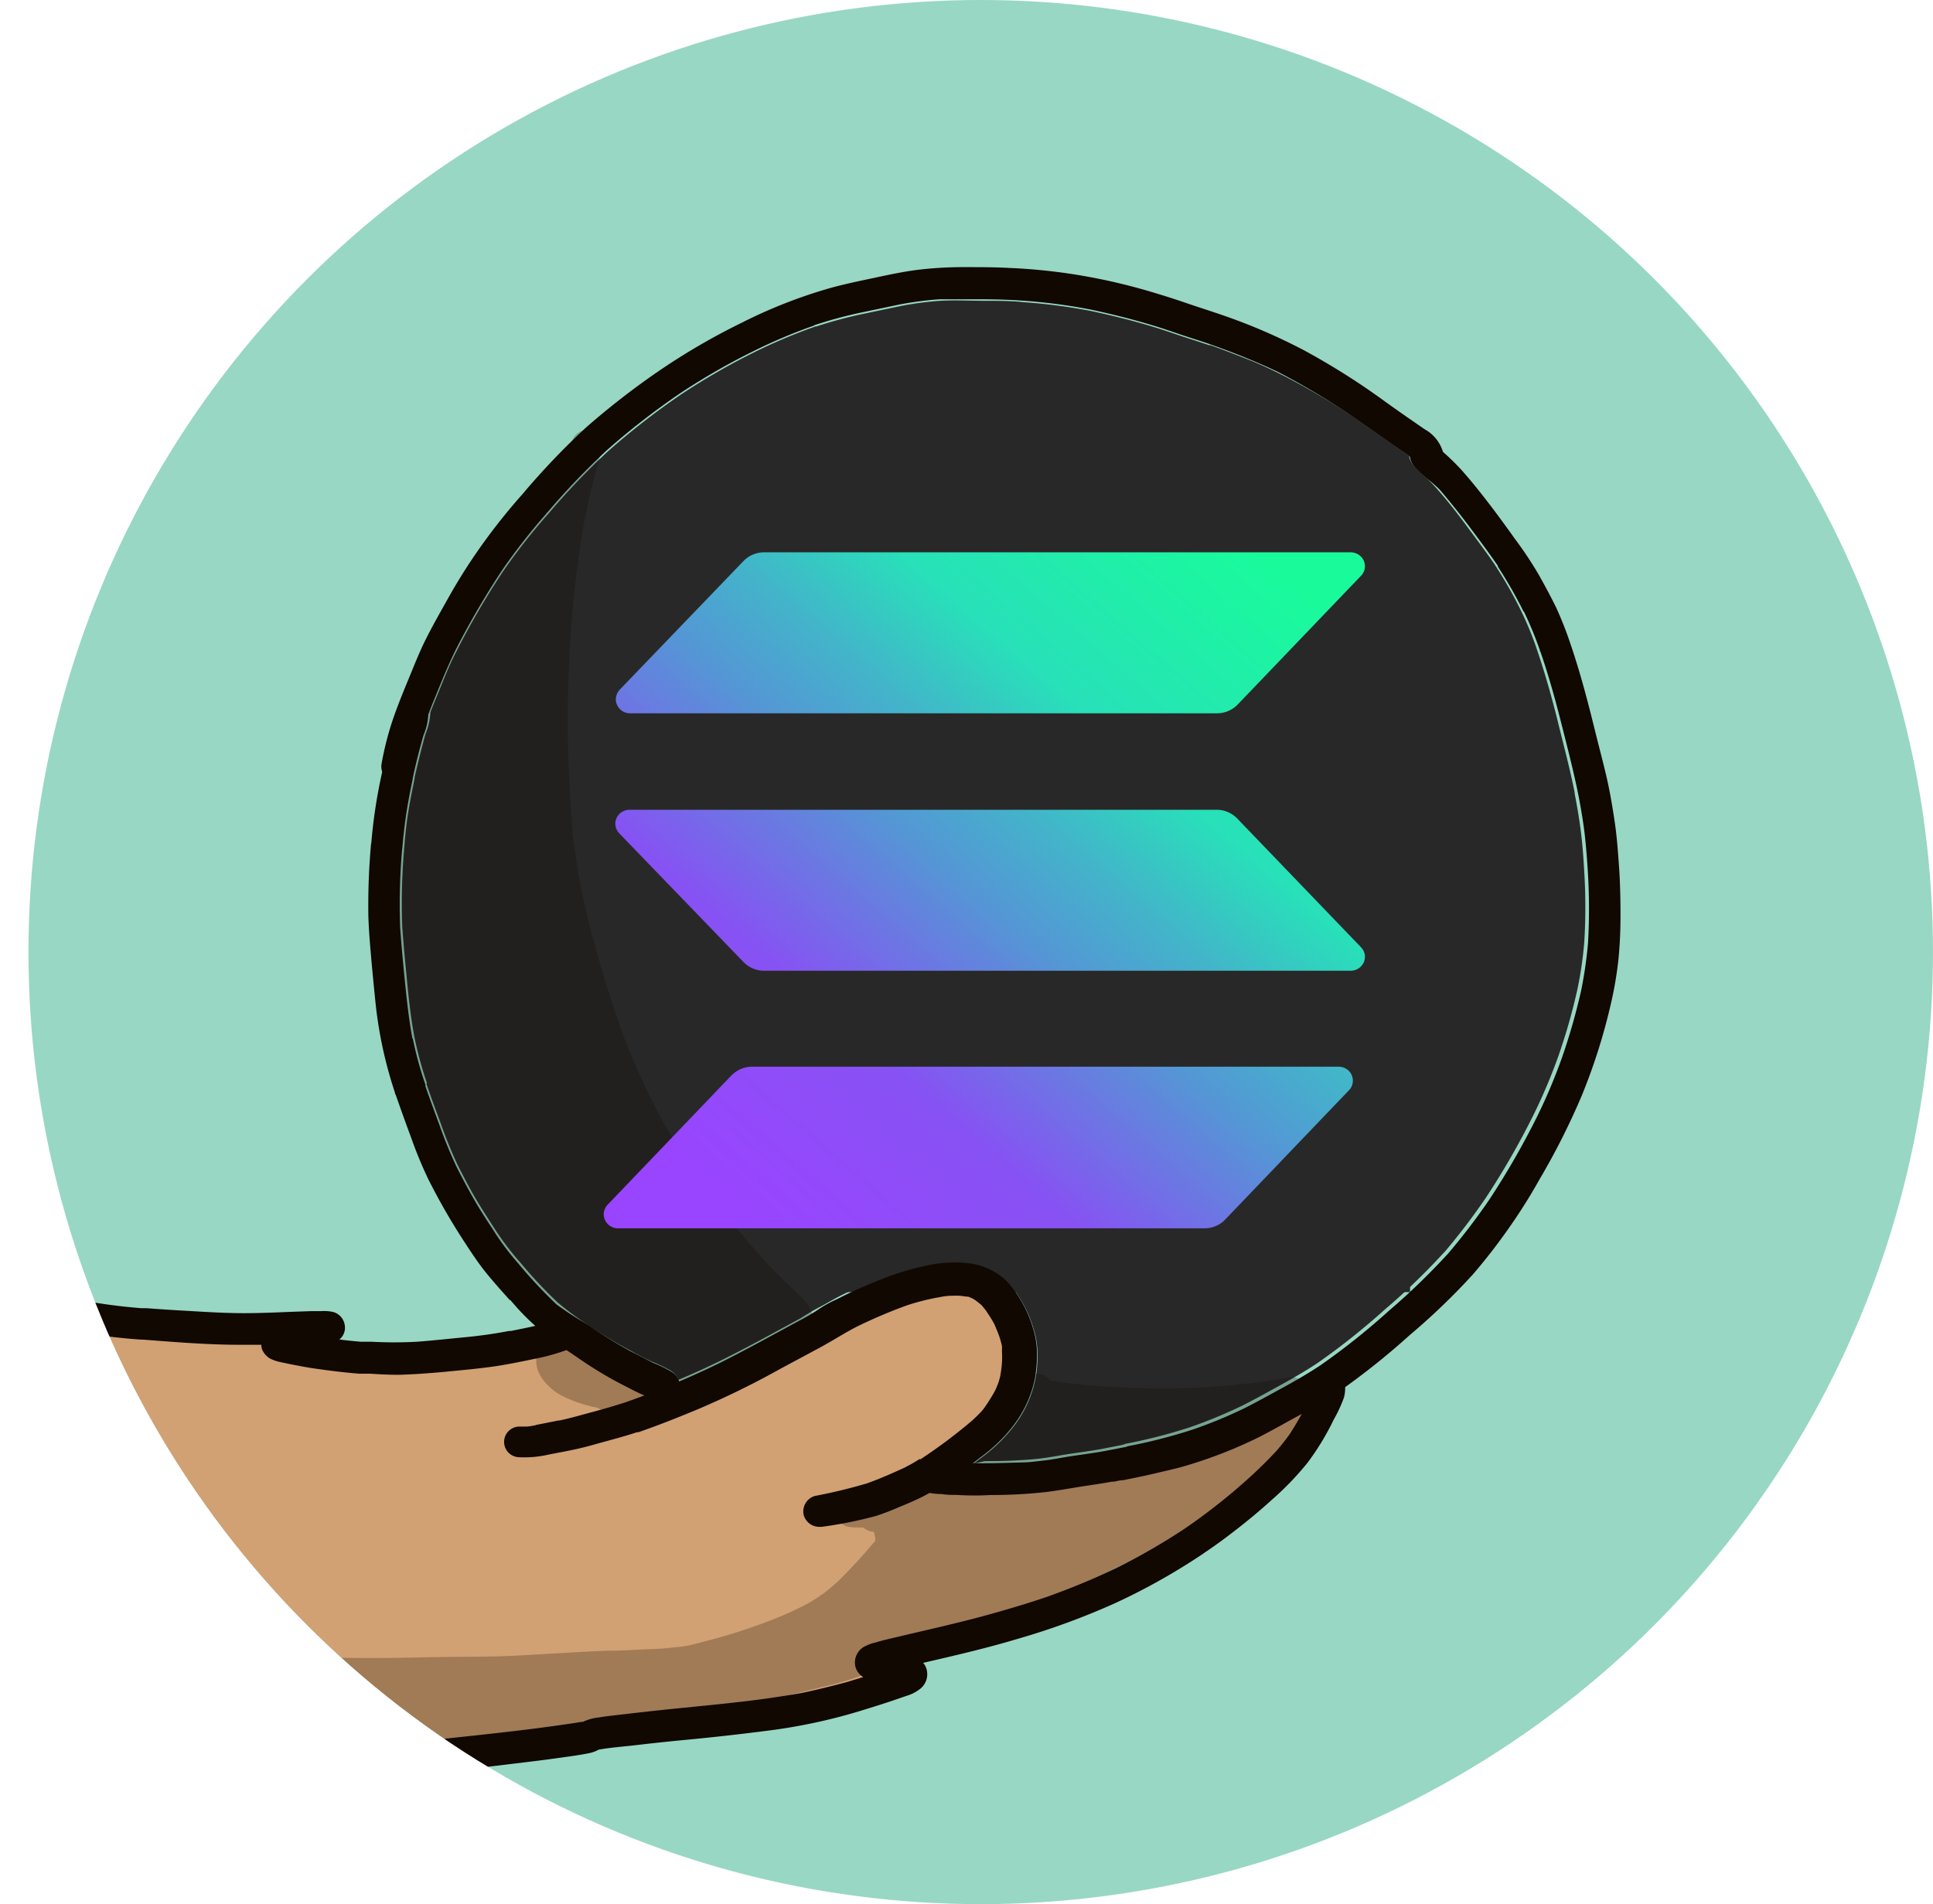 <svg xmlns="http://www.w3.org/2000/svg" xmlns:xlink="http://www.w3.org/1999/xlink" width="177.9" height="175.28"
    viewBox="0 0 177.9 175.28">
    <defs>
        <clipPath id="clip-path" transform="translate(2.62)">
            <circle cx="87.64" cy="87.64" r="87.64" fill="none" />
        </clipPath>
        <linearGradient id="linear-gradient" x1="59.41" y1="1531.22" x2="115.81" y2="1596.48"
            gradientTransform="matrix(1, 0, 0, -1, 0, 1646.2)" gradientUnits="userSpaceOnUse">
            <stop offset="0.08" stop-color="#9945ff" />
            <stop offset="0.3" stop-color="#8752f3" />
            <stop offset="0.5" stop-color="#5497d5" />
            <stop offset="0.6" stop-color="#43b4ca" />
            <stop offset="0.72" stop-color="#28e0b9" />
            <stop offset="0.97" stop-color="#19fb9b" />
        </linearGradient>
    </defs>
    <g id="Layer_2" data-name="Layer 2">
        <g id="Vector_layer" data-name="Vector layer">
            <g>
                <circle cx="90.26" cy="87.64" r="87.64" fill="#98d7c3" />
                <g clip-path="url(#clip-path)">
                    <g>
                        <rect x="53.93" y="47.23" width="75.84" height="71.71" fill="#282828" />
                        <path
                            d="M118.42,130.7a2.94,2.94,0,0,1-.44,2.19,7.05,7.05,0,0,1-1.71,1.78c-1,.84-2.21,1.54-3.3,2.31s-2.2,1.42-3.31,2.12c-1.31.82-2.63,1.61-4,2.38l-1.05.59-.08,0-.12.07-.18.1q-2,1.08-4,2c-1.35.66-2.67,1.39-4,2.06-2.62,1.32-5.36,2.36-8.07,3.45-1.49.6-3,1.24-4.45,1.87s-3,1.18-4.5,1.75c-.32.13-.64.27-.95.42v.07a1.87,1.87,0,0,1-.35,1.21,2.63,2.63,0,0,1-1.43.91,39.61,39.61,0,0,1-3.87.93c-1.22.27-2.45.49-3.69.68-1.41.21-2.81.35-4.21.6-3.06.54-6.1,1.18-9.17,1.69-1.56.26-3.12.51-4.68.8s-3.07.54-4.61.77c-3.08.46-6.17.86-9.28,1.12-1.55.14-3.12.21-4.68.29-1.26.06-2.52.11-3.77.11h-1a48.81,48.81,0,0,1-5-.34c-1.66-.19-3.3-.46-4.95-.74l-.12,0-.2,0a23.26,23.26,0,0,1-2.35-.47,16.31,16.31,0,0,1-2.15-.8,18,18,0,0,1-4-2.33,16,16,0,0,1-3.3-3.37,28.92,28.92,0,0,1-2.32-4,46.78,46.78,0,0,1-1.94-4.41c-.52-1.41-.92-2.86-1.34-4.31S-1,139-1.33,137.42A40.94,40.94,0,0,1-2,132.48c-.05-.54-.1-1.09-.16-1.64l-.09-.85v0c0-.34-.07-.67-.1-1l0,.2c-.16-1.53-.31-3.06-.32-4.6,0-.83,0-1.66.11-2.49,0-.62.21-1.25.22-1.88v.17s0-.08,0-.12a1.43,1.43,0,0,1,1-1.28,1.45,1.45,0,0,1,1.72.75,1.37,1.37,0,0,1,.13.51,16.89,16.89,0,0,1,1.89.29c1,.21,1.92.56,2.91.74,1.49.23,3,.3,4.5.41.81.06,1.62.12,2.44.21s1.41.15,2.12.18c1.17,0,2.34,0,3.5-.11l1.61-.09,1-.05a4,4,0,0,1,1.29.06,1.66,1.66,0,0,1,1,.69,1.53,1.53,0,0,1,.25.92l.3.1c.72.2,1.45.35,2.19.48h0a34.37,34.37,0,0,0,3.8.33q1.92,0,3.84,0l2.07,0,.83,0a4.29,4.29,0,0,1,1.24,0,1.57,1.57,0,0,1,1.11,1l2-.33c1.28-.21,2.57-.35,3.83-.65h.11c1-.26,2-.58,3-.9a4.13,4.13,0,0,1,2.14-.24,7.1,7.1,0,0,1,1,.32A13.14,13.14,0,0,1,53,124.81a31.84,31.84,0,0,1,2.56,2.08c.41.32.82.64,1.26.92.12.07.24.14.37.2l.23.09.15,0,.25,0h.28l.35-.07c1.13-.29,2.22-.73,3.33-1.11,1.36-.46,2.73-.88,4.07-1.39q4-1.58,7.85-3.42c1.33-.63,2.65-1.31,4-1.86a15.28,15.28,0,0,1,4.62-1.23,7.59,7.59,0,0,1,2.23.23A5,5,0,0,1,87,120.5,7.73,7.73,0,0,1,89,125a6.67,6.67,0,0,1-.11,2.09,9.28,9.28,0,0,1-.6,1.7,26.26,26.26,0,0,1-1.6,3,10.17,10.17,0,0,1-2.29,2.56,13.72,13.72,0,0,1-2,1.29l.4.08a67,67,0,0,0,7.88.7h0a21.57,21.57,0,0,0,2.41-.09c1.34-.14,2.68-.32,4-.57s2.68-.54,4-.85l.08,0h0a78.58,78.58,0,0,0,9.14-2.84c.92-.37,1.83-.77,2.72-1.18s1.66-.81,2.51-1.19a2.23,2.23,0,0,1,1.75-.18A1.78,1.78,0,0,1,118.42,130.7Z"
                            transform="translate(2.62)" fill="#d1a173" />
                        <path
                            d="M82.9,131.93a1.51,1.51,0,0,1,.18-2.1,20.28,20.28,0,0,0,2-1.63c.25-.26.5-.52.73-.8s.37-.51.54-.77.24-.43.35-.66l0-.3a4.61,4.61,0,0,0,0-.53c0-.23-.07-.44-.11-.66s-.11-.35-.17-.52-.2-.49-.31-.73-.32-.5-.49-.74c-.07-.08-.13-.17-.21-.25s-.24-.24-.37-.35a2.2,2.2,0,0,0-.25-.17l-.12-.07a3.66,3.66,0,0,1-.43-.15,1.75,1.75,0,0,1-.35-.2l-.31,0a17.82,17.82,0,0,0-2.05.32l-.36.11-.11.11a1.43,1.43,0,0,1-1.74.07,1.5,1.5,0,0,1-.51-1.72,2.58,2.58,0,0,1,1.9-1.33,14.92,14.92,0,0,1,3-.47,5.81,5.81,0,0,1,1.38.06,5.09,5.09,0,0,1,2,.87,5.9,5.9,0,0,1,.7.38,4.86,4.86,0,0,1,1.73,1.84,5.86,5.86,0,0,1,.65,2.75,7.44,7.44,0,0,1-.73,4.48,12.46,12.46,0,0,1-1.2,1.85,9.15,9.15,0,0,1-.77.88,3,3,0,0,1-1.11.79,1.49,1.49,0,0,1-1.3-.19l-.16.1a1.46,1.46,0,0,1-.8.23A1.51,1.51,0,0,1,82.9,131.93Z"
                            transform="translate(2.62)" fill="#d1a173" />
                        <path
                            d="M71.36,139.51a1.48,1.48,0,0,1,1-1.8,49.32,49.32,0,0,0,4.8-1.16c1.19-.42,2.35-.94,3.49-1.46l.16-.09a12.47,12.47,0,0,0,1.18-.68l0,0,.07,0h0a.1.1,0,0,0,.05,0h0a48.75,48.75,0,0,0,4.7-3.52c.3-.27.59-.55.86-.84s.35-.45.52-.68c.27-.41.53-.83.77-1.27.1-.21.19-.43.27-.64s.14-.44.2-.67c.07-.4.13-.81.16-1.22a8.68,8.68,0,0,0,0-1.14,3.44,3.44,0,0,0,0-.45c-.08-.35-.18-.7-.29-1s-.24-.61-.37-.91-.42-.75-.65-1.1-.29-.4-.44-.59-.17-.18-.26-.26l-.44-.35-.25-.15-.4-.17-.13,0-.61-.08a8.26,8.26,0,0,0-.86,0c-.45,0-.89.1-1.33.18h0a21.14,21.14,0,0,0-2.71.7,45.92,45.92,0,0,0-4.69,2c-1.15.6-2.23,1.3-3.36,1.91l-3.58,1.92a78,78,0,0,1-7.63,3.74c-1.8.75-3.61,1.47-5.46,2.11h0l0,0-.13,0,0,0c-1.35.45-2.73.79-4.1,1.18s-2.65.61-4,.87h0a9.87,9.87,0,0,1-2.76.25,1.41,1.41,0,0,1,.09-2.82h.51c.34,0,.67-.08,1-.14l-.08,0,2.11-.42h0l.09,0h0c1-.21,2-.5,3-.77s2.06-.57,3.07-.9a80.63,80.63,0,0,0,8.7-3.63c2.47-1.24,4.89-2.58,7.33-3.9.57-.3,1.14-.62,1.7-1s1.19-.73,1.82-1c1.28-.66,2.6-1.24,3.94-1.77a25.44,25.44,0,0,1,4.09-1.26,11.91,11.91,0,0,1,3.76-.27A6.12,6.12,0,0,1,90.11,118a11.29,11.29,0,0,1,2.31,4.16,8.16,8.16,0,0,1,.4,2.45,12.69,12.69,0,0,1-.2,2.3,10.53,10.53,0,0,1-1.93,4.25,14.51,14.51,0,0,1-3.09,3c-1.12.89-2.28,1.71-3.46,2.5a15.46,15.46,0,0,1-1.79,1.08c-.74.37-1.49.7-2.25,1a22.39,22.39,0,0,1-2.11.81,38.81,38.81,0,0,1-5,1h-.2A1.49,1.49,0,0,1,71.36,139.51Z"
                            transform="translate(2.62)" fill="#110802" />
                        <path d="M82.06,134.3h0l0,0Z" transform="translate(2.62)" fill="#110802" />
                        <path d="M48.86,130.62h0Z" transform="translate(2.62)" fill="#110802" />
                        <path d="M57.32,64.67h0Z" transform="translate(2.62)" fill="#110802" />
                        <path d="M57.31,64.67h0Z" transform="translate(2.62)" fill="#110802" />
                        <path d="M57.69,72.78h0Z" transform="translate(2.62)" fill="#110802" />
                        <path d="M62.19,78.7h0Z" transform="translate(2.62)" fill="#110802" />
                        <path d="M62.2,78.7Z" transform="translate(2.62)" fill="#110802" />
                        <path d="M59.2,74.86h0Z" transform="translate(2.62)" fill="#110802" />
                        <path d="M62.19,78.7h0Z" transform="translate(2.62)" fill="#110802" />
                        <path d="M62.19,78.69h0Z" transform="translate(2.62)" fill="#110802" />
                        <path d="M56.91,76.59h0Z" transform="translate(2.62)" fill="#110802" />
                        <path d="M56.91,76.59h0Z" transform="translate(2.62)" fill="#110802" />
                        <path d="M56,75h0Z" transform="translate(2.62)" fill="#110802" />
                        <path d="M56,75h0Z" transform="translate(2.62)" fill="#110802" />
                        <path d="M59.25,74.93h0Z" transform="translate(2.62)" fill="#110802" />
                        <path d="M59.21,74.88Z" transform="translate(2.62)" fill="#110802" />
                        <path d="M59.21,74.87h0Z" transform="translate(2.62)" fill="#110802" />
                        <path d="M62.19,78.7Z" transform="translate(2.62)" fill="#110802" />
                        <path d="M56,75h0Z" transform="translate(2.62)" fill="#110802" />
                        <path d="M56,75h0Z" transform="translate(2.62)" fill="#110802" />
                        <path d="M59.24,74.92h0Z" transform="translate(2.62)" fill="#110802" />
                        <path d="M59.24,74.92Z" transform="translate(2.62)" fill="#110802" />
                        <path d="M59.24,74.92Z" transform="translate(2.62)" fill="#110802" />
                        <path d="M59.24,74.91h0Z" transform="translate(2.62)" fill="#110802" />
                        <path d="M59.22,74.89v0Z" transform="translate(2.62)" fill="#110802" />
                        <path
                            d="M85.39,137.61c-.44,0-.88,0-1.32-.08a6.33,6.33,0,0,1-1.23-.12,1.46,1.46,0,0,1,.21-2.85,8.71,8.71,0,0,1,1.25,0c.67.05,1.34.09,2,.11,1.71.06,3.42,0,5.12-.05.71,0,1.42-.11,2.13-.19s1.45-.23,2.18-.35c1.16-.18,2.33-.32,3.48-.54h0l1.44-.28h0l.54-.1-.2,0a48.8,48.8,0,0,0,6.11-1.55,41.89,41.89,0,0,0,4.85-2c1.17-.59,2.31-1.23,3.45-1.85s2.35-1.32,3.47-2.06a64,64,0,0,0,6.21-4.93l.18-.16-.14.12a61.6,61.6,0,0,0,5.46-5.26l-.12.14.22-.25,0,0a58,58,0,0,0,3.77-4.94,72.58,72.58,0,0,0,4.45-7.75,50.52,50.52,0,0,0,2.24-5.33,56.88,56.88,0,0,0,1.75-6.12,38.72,38.72,0,0,0,.64-4.41,55.35,55.35,0,0,0,0-6.31c-.07-1.19-.16-2.39-.29-3.57s-.36-2.52-.6-3.76c-.44-2.19-1-4.35-1.55-6.52s-1.21-4.59-2-6.83c0,.06,0,.11.06.18a33.94,33.94,0,0,0-1.54-3.75l0,.07a41.9,41.9,0,0,0-2.38-4.17s0,0,0,0v0h0v0l0-.07,0,0c-.81-1.18-1.67-2.33-2.53-3.48s-1.8-2.33-2.75-3.45l0,0-.09-.1h0A14,14,0,0,0,128.64,44l-.15-.13h0l-.08-.06,0,0c-.18-.16-.37-.33-.54-.51a2.59,2.59,0,0,1-.62-.84,1.41,1.41,0,0,1,2.51-1.27l.5.48.07.06h0a21.13,21.13,0,0,1,1.58,1.56c.89,1,1.74,2.07,2.56,3.14s1.55,2.08,2.3,3.13A35.9,35.9,0,0,1,139,52.91c.56,1,1.1,2,1.59,3a32.69,32.69,0,0,1,1.31,3.32h0c.92,2.68,1.63,5.42,2.31,8.18.33,1.34.69,2.68,1,4s.56,2.79.77,4.2.3,2.73.4,4.1.14,3,.14,4.5-.06,2.8-.2,4.2a34.46,34.46,0,0,1-.73,4.18,54.22,54.22,0,0,1-2.63,8.25,65.26,65.26,0,0,1-3.88,7.7,50.88,50.88,0,0,1-3,4.74,53.32,53.32,0,0,1-3.29,4.2,1.49,1.49,0,0,1,.12-.14A61.85,61.85,0,0,1,127,123l.14-.12a67.66,67.66,0,0,1-6.57,5.24c-1.16.78-2.37,1.49-3.61,2.16s-2.44,1.36-3.69,2a42.11,42.11,0,0,1-6.41,2.54c-1,.32-2.09.55-3.14.8s-2,.44-3,.64h0l-.18,0h0l-.65.13h0l-.18,0,0,0c-1,.19-2,.32-3,.48s-2.25.39-3.39.51a46.11,46.11,0,0,1-4.86.24C87.48,137.69,86.43,137.67,85.39,137.61Z"
                            transform="translate(2.62)" fill="#110802" />
                        <path d="M100.65,133.3h0Z" transform="translate(2.62)" fill="#110802" />
                        <path
                            d="M33.72,72a1.45,1.45,0,0,1-1.23-1.65,27.87,27.87,0,0,1,1.15-4.42c.4-1.13.85-2.24,1.31-3.35s1-2.5,1.61-3.72,1.32-2.47,2-3.68a52.68,52.68,0,0,1,3.16-5,56.18,56.18,0,0,1,3.93-4.9.86.86,0,0,0-.13.14,68.78,68.78,0,0,1,5.84-6.11,72.49,72.49,0,0,1,6.42-5,61.37,61.37,0,0,1,7.92-4.63h0a45.8,45.8,0,0,1,8.14-3.18c1.3-.36,2.63-.63,3.94-.91s2.74-.59,4.13-.76a35.13,35.13,0,0,1,4.35-.24c1.3,0,2.6,0,3.9.07a52.54,52.54,0,0,1,7.39.82,54.75,54.75,0,0,1,6.19,1.51c.94.28,1.87.58,2.8.9s2,.66,3,1h0a53.67,53.67,0,0,1,7.88,3.37,66.47,66.47,0,0,1,7,4.39c1.37,1,2.72,1.93,4.1,2.88a3.53,3.53,0,0,1,1.64,2,1.28,1.28,0,0,1,0,.39,1.41,1.41,0,0,1-2.57.56.64.64,0,0,1-.1-.13c-.06,0-.11-.11-.17-.17s-.37-.28-.57-.42l0,0c-1.74-1.17-3.42-2.4-5.15-3.58,0,0,0,0,0,0l0,0h0l-.15-.11a64.39,64.39,0,0,0-6.45-3.83h0c-1-.48-2-.91-3-1.32s-2.16-.84-3.25-1.23l0,0-.17-.06,0,0c-.91-.31-1.84-.59-2.74-.9s-1.67-.57-2.51-.82c-1.82-.55-3.65-1-5.5-1.4a51.16,51.16,0,0,0-6.28-.83h0c-1.19-.09-2.36-.12-3.55-.13-1.39,0-2.78,0-4.17,0h0a31.44,31.44,0,0,0-3.62.47l-3.81.8a40.6,40.6,0,0,0-4,1.09h0l-.14.05.07,0a48.08,48.08,0,0,0-5.68,2.4,61.42,61.42,0,0,0-6.64,3.82,68,68,0,0,0-6.73,5.22,67.55,67.55,0,0,0-5.55,5.8h0a.12.12,0,0,0-.05,0h0l0,.06a56.8,56.8,0,0,0-4.07,5.2,75,75,0,0,0-4.45,7.67c0-.06.06-.12.09-.17-.6,1.23-1.12,2.5-1.64,3.77-.45,1.1-.89,2.19-1.29,3.31l0,.1,0,.08,0,0a33.53,33.53,0,0,0-1,3.7A1.44,1.44,0,0,1,33.9,72Z"
                            transform="translate(2.62)" fill="#110802" />
                        <path d="M114.9,34.16h0Z" transform="translate(2.62)" fill="#110802" />
                        <path d="M47.76,47.23l0,0s0,0,0,0Z" transform="translate(2.62)" fill="#110802" />
                        <path d="M114.91,34.17Z" transform="translate(2.62)" fill="#110802" />
                        <path d="M65.73,29.56l0,0Z" transform="translate(2.62)" fill="#110802" />
                        <path
                            d="M58,129c-.53-.19-1-.44-1.57-.67s-1.23-.6-1.84-.9a37.61,37.61,0,0,1-4.34-2.66l.16.11c-1-.67-2-1.34-2.93-2.11A23.63,23.63,0,0,1,45,120.42l0,0-.69-.79s0,0,0,.06l-1.18-1.32.13.14c-.63-.72-1.25-1.44-1.81-2.22s-1.12-1.64-1.66-2.48a58.07,58.07,0,0,1-3-5.28.89.89,0,0,1,.08.17,38.65,38.65,0,0,1-1.66-4c-.51-1.37-1-2.74-1.48-4.12,0,.06,0,.13.06.18a38.9,38.9,0,0,1-1.79-7.91c-.15-1.34-.27-2.69-.4-4-.13-1.51-.27-3-.32-4.53a63.74,63.74,0,0,1,.26-6.77v.19a47.71,47.71,0,0,1,1-6.61h0c.25-1.18.55-2.35.87-3.51.2-.69.45-1.36.61-2.06a.43.43,0,0,1,0,0v0a.76.76,0,0,1,0-.21.92.92,0,0,1,.08-.27,1.46,1.46,0,0,1,1.32-.86,1.42,1.42,0,0,1,1.29.89v0s0,0,0,.06a1.47,1.47,0,0,1,.08.3.29.29,0,0,1,0-.09,5.17,5.17,0,0,1-.43,2.28c-.38,1.33-.72,2.67-1,4,0,0,0,0,0,.07h0a0,0,0,0,1,0,0h0c-.21,1-.42,2.07-.58,3.12s-.29,2.19-.38,3.3a.28.28,0,0,1,0-.09,58.1,58.1,0,0,0-.19,7.34c.12,1.7.28,3.4.45,5.09s.37,3.48.69,5.2l0-.19a32.75,32.75,0,0,0,1.18,4.34s0-.06,0-.09a.69.69,0,0,1,0,.1v0l0,.14,0,0h0c.41,1.17.84,2.35,1.28,3.53a41,41,0,0,0,1.56,3.83c.55,1.09,1.12,2.17,1.73,3.22s1.25,2,1.9,3l-.11-.15.21.31v0a23.74,23.74,0,0,0,1.83,2.4l-.13-.14.42.47-.13-.14a44.61,44.61,0,0,0,3.51,3.76A29.69,29.69,0,0,0,51.59,122l0,0a36.08,36.08,0,0,0,3.92,2.44c.65.32,1.29.65,1.94,1a11.79,11.79,0,0,1,1.75.85,1.53,1.53,0,0,1,.63,1.9,1.58,1.58,0,0,1-1.4.94A1.18,1.18,0,0,1,58,129Z"
                            transform="translate(2.62)" fill="#110802" />
                        <path d="M36.66,99.86Z" transform="translate(2.62)" fill="#110802" />
                        <path d="M32.65,71.06h0Z" transform="translate(2.62)" fill="#110802" />
                        <path
                            d="M31.44,126.45H31.3l-.5,0h-.39c-1.37-.11-2.73-.28-4.1-.48-.71-.1-1.42-.24-2.14-.38l-1.05-.22a4.2,4.2,0,0,1-.78-.26,1.7,1.7,0,0,1-.72-.66,1.21,1.21,0,0,1-.19-.66c-.65,0-1.3,0-1.95,0-3,0-6-.25-9-.48l.19,0-.22,0H10.3a49.37,49.37,0,0,1-5.14-.62,42.84,42.84,0,0,1-4.74-1.1,1.41,1.41,0,0,1,.77-2.72c.85.25,1.71.44,2.58.63l.54.12h0l.08,0,.09,0h0a53.08,53.08,0,0,0,5.89.8h.36l.3,0-.19,0,.81.06h0c1.35.1,2.69.17,4.05.25s2.76.15,4.14.15,2.83-.06,4.25-.12l2-.07.88,0a3.65,3.65,0,0,1,1.14.1,1.48,1.48,0,0,1,1,1.2,1.4,1.4,0,0,1-.4,1.23l-.11.08c.69.09,1.37.16,2,.21h0l.66,0h.31a38.86,38.86,0,0,0,4.18,0c1.46-.11,2.91-.27,4.37-.41s2.74-.32,4.1-.58h0l.17,0h0c.81-.16,1.63-.33,2.44-.51.64-.14,1.27-.33,1.89-.5a1.44,1.44,0,0,1,.93,2.72A19.65,19.65,0,0,1,47,125c-1.28.26-2.56.54-3.86.74s-2.87.35-4.31.49-3.05.27-4.59.32h-.58C32.89,126.54,32.16,126.5,31.44,126.45Z"
                            transform="translate(2.62)" fill="#110802" />
                        <path d="M4.31,119.55Z" transform="translate(2.62)" fill="#110802" />
                        <path d="M44.2,122.57h0Z" transform="translate(2.62)" fill="#110802" />
                        <path d="M10.55,120.39h0Z" transform="translate(2.62)" fill="#110802" />
                        <path d="M10.55,120.39Z" transform="translate(2.62)" fill="#110802" />
                        <path d="M10.43,120.38h0Z" transform="translate(2.62)" fill="#110802" />
                        <path d="M10.33,120.38h0Z" transform="translate(2.62)" fill="#110802" />
                        <path d="M4.33,119.55s0,0,0,0S4.33,119.56,4.33,119.55Z" transform="translate(2.62)"
                            fill="#110802" />
                        <path
                            d="M24.61,163.64c-1.57-.06-3.14-.23-4.7-.39s-3-.33-4.53-.53a1.44,1.44,0,1,1,.41-2.85c2.53.26,5.07.5,7.61.7h0c1.31.09,2.62.17,3.94.16s2.85,0,4.28-.11c3.15-.19,6.29-.52,9.42-.86s6.18-.69,9.25-1.16l.63-.1.12,0a4.17,4.17,0,0,1,1.41-.4c.66-.11,1.33-.18,2-.26,1.47-.17,2.93-.34,4.4-.49,3-.31,6.09-.58,9.11-1,1.06-.15,2.11-.32,3.16-.5,1.39-.29,2.78-.63,4.15-1l1.56-.47a1.56,1.56,0,0,1-.76-1.15,1.68,1.68,0,0,1,.76-1.6,4.15,4.15,0,0,1,1.14-.44c.69-.21,1.4-.36,2.09-.53,3-.71,5.92-1.35,8.84-2.18,1.6-.45,3.19-.93,4.76-1.46a66.67,66.67,0,0,0,6.49-2.69h0a59.24,59.24,0,0,0,6.09-3.5l.19-.13.26-.18h0l0,0h0l.18-.12-.16.11c1.77-1.23,3.46-2.55,5.1-4a41.7,41.7,0,0,0,3.09-3c.43-.51.83-1,1.22-1.56a32.05,32.05,0,0,0,1.59-2.8l-.08.16a16.69,16.69,0,0,0,.73-1.54s0,0,0-.06v-.22h0v0h0s0-.09,0-.14v0h0v0a1.41,1.41,0,0,1,2.81.2v0a3.24,3.24,0,0,1-.11,1.12,12.71,12.71,0,0,1-.93,2,23.8,23.8,0,0,1-2.43,4A27.34,27.34,0,0,1,114.5,138q-1.74,1.58-3.6,3c-.82.64-1.66,1.25-2.53,1.84a1.88,1.88,0,0,0-.23.16,58.58,58.58,0,0,1-8.1,4.56,67.11,67.11,0,0,1-9,3.3c-2.13.64-4.3,1.18-6.47,1.69l-2.23.52a1.44,1.44,0,0,1,.18.25,1.71,1.71,0,0,1-.38,2.08,3.68,3.68,0,0,1-1.34.71l-1.25.43c-.77.26-1.56.51-2.34.75a51.25,51.25,0,0,1-9,2q-4.08.53-8.18.91c-1.32.13-2.64.27-4,.43s-2.38.22-3.56.43a2.8,2.8,0,0,1-.92.33c-.41.09-.83.15-1.25.22l-2.43.34c-1.51.2-3,.37-4.54.56-3.17.38-6.36.71-9.54,1-1.55.13-3.09.2-4.64.24l-1.18,0C26.85,163.72,25.73,163.68,24.61,163.64Z"
                            transform="translate(2.62)" fill="#110802" />
                        <path d="M23.39,160.57h0Z" transform="translate(2.62)" fill="#110802" />
                        <path d="M23.38,160.57h0Z" transform="translate(2.62)" fill="#110802" />
                        <path
                            d="M87,134.72l.65-.5a14.75,14.75,0,0,0,3.09-3,10.51,10.51,0,0,0,1.93-4.26,12.58,12.58,0,0,0,.2-2.29,8.16,8.16,0,0,0-.4-2.45A11.21,11.21,0,0,0,90.11,118a6,6,0,0,0-3.74-1.94,11.91,11.91,0,0,0-3.76.27,25.44,25.44,0,0,0-4.09,1.26c-1.34.53-2.66,1.11-3.94,1.76-.63.33-1.22.69-1.82,1s-1.13.64-1.7,1c-2.44,1.32-4.87,2.67-7.36,3.9h0c-1.28.63-2.58,1.22-3.89,1.77a1.68,1.68,0,0,0-.67-.83,12.82,12.82,0,0,0-1.75-.84c-.65-.3-1.29-.63-1.94-1A37.7,37.7,0,0,1,51.55,122l0,0a27.12,27.12,0,0,1-2.86-2.12,41.23,41.23,0,0,1-3.38-3.61l-.42-.48.13.15a25.7,25.7,0,0,1-1.9-2.5l0,0c-.65-1-1.3-2-1.9-3s-1.18-2.14-1.73-3.22a41.15,41.15,0,0,1-1.56-3.84c-.44-1.17-.87-2.35-1.28-3.54,0,0,0,0,0,0a.36.36,0,0,1,0-.11h0a.79.79,0,0,0,0-.09,34.76,34.76,0,0,1-1.14-4.23v0c-.31-1.66-.5-3.33-.66-5s-.33-3.38-.45-5.08a58,58,0,0,1,.19-7.34c.08-1.08.19-2.15.36-3.22s.38-2.07.59-3.11a.44.44,0,0,0,0-.1c.3-1.35.64-2.7,1-4a5.92,5.92,0,0,0,.45-2c.22-.56.45-1.13.68-1.68.52-1.26,1-2.53,1.63-3.75a73.2,73.2,0,0,1,4.37-7.52,55.11,55.11,0,0,1,4.07-5.2l.11-.12a66,66,0,0,1,5.54-5.8,68,68,0,0,1,6.73-5.22,62.25,62.25,0,0,1,6.63-3.82,49.68,49.68,0,0,1,5.69-2.4l.07,0h0a40.6,40.6,0,0,1,4-1.09l3.81-.8a30.93,30.93,0,0,1,3.59-.47c1.39-.08,2.78,0,4.17,0,1.18,0,2.35,0,3.53.13a51.07,51.07,0,0,1,6.29.83c1.85.4,3.68.85,5.5,1.4.84.25,1.68.54,2.51.82s1.83.59,2.74.9l.12,0c1.07.38,2.14.8,3.2,1.21s2,.84,3,1.33A64.63,64.63,0,0,1,121.38,38l.14.1,0,0s0,0,0,0c1.71,1.17,3.39,2.39,5.11,3.56a4.37,4.37,0,0,1,.44.31,1.19,1.19,0,0,0,.09.36,2.66,2.66,0,0,0,.62.84l.52.49,0,0,0,0,.07.07s0,0,0,0a.93.93,0,0,0,.15.13c.39.36.76.75,1.12,1.15h0a.1.1,0,0,0,0,0c1,1.13,1.89,2.28,2.77,3.47s1.7,2.28,2.51,3.45l.06.1v0h0l0,0a39.07,39.07,0,0,1,2.33,4.08,30.32,30.32,0,0,1,1.54,3.74c.74,2.19,1.37,4.41,1.92,6.65s1.1,4.28,1.53,6.45a.3.3,0,0,1,0,.1c.24,1.23.45,2.48.6,3.73s.22,2.38.29,3.58a53,53,0,0,1,0,6.3,34.6,34.6,0,0,1-.64,4.42,53.86,53.86,0,0,1-1.74,6.11,50.31,50.31,0,0,1-2.23,5.3,72.11,72.11,0,0,1-4.46,7.78,60.34,60.34,0,0,1-3.75,4.93.57.57,0,0,1-.11.11,60,60,0,0,1-5.45,5.25l0,0a64.14,64.14,0,0,1-6.2,4.93c-1.12.74-2.29,1.41-3.47,2.06s-2.28,1.26-3.45,1.85a44.54,44.54,0,0,1-4.85,2,48.8,48.8,0,0,1-6.11,1.55l.2,0-.54.11h0l-1.47.29h0c-1.14.22-2.32.36-3.47.54-.73.12-1.45.26-2.18.35s-1.42.14-2.13.18c-1,.06-2.08.08-3.12.08ZM67.5,96a27.11,27.11,0,0,0-2.1,2c-1,1-1.94,2.09-2.92,3.12s-1.84,1.93-2.75,2.9-1.62,1.79-2.47,2.65a10.58,10.58,0,0,0-1.81,2.09,1.43,1.43,0,0,0,.15,1.65,1.13,1.13,0,0,0,0,.41A1.45,1.45,0,0,0,57,112.16l.21,0a1.69,1.69,0,0,0,.45-.14l-.08,0a1.59,1.59,0,0,0,.26-.14l.25,0c1.11-.05,2.22,0,3.33,0,2.85.06,5.71.1,8.56,0s5.83-.26,8.76-.27,5.84,0,8.76-.14c1.43-.06,2.86-.16,4.29-.2s2.73,0,4.09-.08q3.8-.09,7.57,0c2.29,0,4.58,0,6.87.06a1.44,1.44,0,0,0,1.23-.68,1.63,1.63,0,0,0,.62-.36,10.07,10.07,0,0,0,.92-1.13c.39-.5.79-1,1.18-1.46s.94-1.23,1.42-1.83,1-1.19,1.5-1.77h0l0,0c.62-.7,1.26-1.37,1.89-2.06s1.41-1.65,2.07-2.52c.3-.39.59-.79.86-1.21a6.77,6.77,0,0,0,.52-.9,1.65,1.65,0,0,0,0-1.5,1.47,1.47,0,0,0-1.29-.75h0a1.66,1.66,0,0,0-.67.17,1.35,1.35,0,0,0-.89-.34l-1.69,0c-1.12,0-2.24,0-3.35,0-1.33,0-2.65-.05-4-.09-2.76-.1-5.53-.17-8.3-.17-1.34,0-2.67,0-4,0H93.88c-2.81,0-5.62,0-8.43,0-1.34,0-2.69,0-4,.06s-2.92.11-4.38.11-2.93,0-4.39,0l-2.17,0c-.25,0-.5,0-.74,0h-.08a1,1,0,0,0-.34.09l-.17.08h0a1.22,1.22,0,0,0-.37.3l-.15,0h0A4.1,4.1,0,0,0,67.5,96ZM57.34,72.82h0a2.41,2.41,0,0,0-1.4,1.42A1.41,1.41,0,0,0,56,75h0a0,0,0,0,0,0,0l.06.13a12.25,12.25,0,0,0,.78,1.36l0,0h0a45.68,45.68,0,0,0,4.69,5.7l2.27,2.41c.7.72,1.39,1.44,2.06,2.19.53.6,1,1.24,1.5,1.88a1.33,1.33,0,0,0,.62.46,1.4,1.4,0,0,0,1.14.95l.16,0h.26l.63,0,2-.07c1.41,0,2.82-.09,4.23-.09H81L85.43,90c1.47,0,2.94-.1,4.42-.12.77,0,1.54,0,2.32,0H94.3l4.33-.07c2.83,0,5.65-.13,8.48-.27,2.63-.13,5.26-.24,7.9-.2,1.82,0,3.64.09,5.47,0a1.45,1.45,0,0,0,1.39-1,1.43,1.43,0,0,0,.52-1.74,13.1,13.1,0,0,0-1-1.57c-.53-.82-1.1-1.59-1.68-2.37a65.67,65.67,0,0,0-5.28-5.92c-1-1-1.94-2-3-2.94a4.33,4.33,0,0,0-1.67-1.11,1.81,1.81,0,0,0-1.35.12h-.58q-3.42,0-6.84,0c-1.36,0-2.73,0-4.09,0s-2.91,0-4.36,0-2.78-.07-4.17-.08-3,0-4.52,0-2.88.06-4.32.12-3,.09-4.49.1-2.92,0-4.39,0-2.95-.08-4.43-.09-3,0-4.44,0c-.75,0-1.5,0-2.25.05-.54,0-1.09.06-1.63,0H57.7A2.2,2.2,0,0,0,57.34,72.82Zm42.8-5.27c1.4,0,2.81.17,4.21.27,1.23.07,2.47.14,3.7.23.31,0,.63.06.94.06a2.36,2.36,0,0,0,.38,0,3.23,3.23,0,0,0,1-.31,11.25,11.25,0,0,0,1.85-1.12,8.14,8.14,0,0,0,1.25-1.17c1.48-1.63,3-3.24,4.45-4.92,1-1.09,1.9-2.19,2.82-3.32.47-.58.94-1.15,1.35-1.77a11.62,11.62,0,0,0,.71-1.11,3.2,3.2,0,0,0,.45-1.14,2,2,0,0,0-.72-1.78,2.46,2.46,0,0,0-1.31-.52c-.86-.1-1.74-.1-2.6-.14-2.73-.11-5.45-.23-8.18-.25s-5.5,0-8.25,0c-2.93,0-5.85,0-8.78,0-1.5,0-3,0-4.5,0l-4.53.09c-1.47,0-2.95.07-4.43.09s-2.81,0-4.22,0-2.74,0-4.1,0c-.66,0-1.33,0-2,.09a1.73,1.73,0,0,0-1.25.61l-.06.1a10.88,10.88,0,0,0-1.58,1.45c-1,1-2.1,2.12-3.11,3.21s-1.94,2.1-2.94,3.13S58.9,61.08,58,62a28.57,28.57,0,0,0-2.14,2.26,1.32,1.32,0,0,0-.3.89,1.4,1.4,0,0,0-.32.72,1.48,1.48,0,0,0,1.23,1.63,12.94,12.94,0,0,0,2.07.17c5.49.23,11,.08,16.49.06,2.81,0,5.61-.09,8.42-.17,1.4,0,2.8-.07,4.19,0s2.7.07,4,.07c1.16,0,2.31,0,3.47,0l2.81,0Z"
                            transform="translate(2.62)" fill="#282828" />
                        <path d="M63.73,125.29h0Z" transform="translate(2.62)" fill="#98d7c3" />
                        <path
                            d="M72.18,121.08a2.09,2.09,0,0,1-.13,1.57,2.62,2.62,0,0,1-.76.83,22.33,22.33,0,0,1-3,1.76c-1.2.63-2.41,1.25-3.64,1.82a26.71,26.71,0,0,1-3.55,1.35c-.65.21-1.29.46-2,.63a3.5,3.5,0,0,1-.64.08H58.3a4.2,4.2,0,0,1-.59-.14,5.53,5.53,0,0,1-.94-.4c-.73-.39-1.43-.82-2.13-1.25q-1.94-1.2-3.78-2.56c-.84-.63-1.65-1.29-2.43-2-.44-.39-.87-.8-1.29-1.22C46,120.43,45,119.23,44,118c-.43-.5-.83-1-1.22-1.55-1-1.31-1.82-2.7-2.67-4.09s-1.56-2.63-2.26-4a58.87,58.87,0,0,1-3.48-9,53.32,53.32,0,0,1-2-9.35c-.2-1.59-.32-3.2-.4-4.81a39,39,0,0,1,0-4.59c.1-1.6.34-3.19.58-4.76a45.35,45.35,0,0,1,.87-4.74,15,15,0,0,1,.84-2.19c.29-.66.55-1.34.81-2,.52-1.32,1-2.66,1.46-4s1-2.88,1.59-4.27c.32-.73.71-1.42,1.09-2.12s.67-1.25,1-1.86a39.4,39.4,0,0,1,2.67-3.89c.87-1.13,1.83-2.18,2.76-3.26.47-.55.94-1.08,1.43-1.62a9.19,9.19,0,0,1,1.11-1.14h0a3.6,3.6,0,0,1,.58-.32l.19-.07c.15-.63.31-1.25.49-1.88a12.66,12.66,0,0,1,.59-1.9,1.53,1.53,0,0,1,1.13-1,1.46,1.46,0,0,1,1.47.64l.09.16c.07.63.19.81,0,1.23l-.12.38a66.75,66.75,0,0,0-1.67,7.28c-.35,2.25-.63,4.49-.85,6.75s-.31,4.67-.39,7-.09,4.4,0,6.59.18,4.64.39,7c.16,1.4.36,2.79.6,4.18s.61,2.89.94,4.33A110.9,110.9,0,0,0,55,96a68.28,68.28,0,0,0,3.55,7.55,66.79,66.79,0,0,0,4,6,71.79,71.79,0,0,0,5.42,6.75c.58.6,1.16,1.2,1.76,1.77s1.06,1,1.57,1.51A4.06,4.06,0,0,1,72.18,121.08Z"
                            transform="translate(2.62)" fill="#110802" fill-opacity="0.25" />
                        <path
                            d="M57.55,127.68a1.51,1.51,0,0,1,.16,1.29,1,1,0,0,1-.09.24.71.71,0,0,1-.11.17,1.13,1.13,0,0,1,0,.18A1.5,1.5,0,0,1,56,130.71h-.08a7.83,7.83,0,0,1-2.42-.61c-.4-.17-.8-.34-1.19-.53a12,12,0,0,1-3.35-1.16,4.82,4.82,0,0,1-1.11-.85,3.77,3.77,0,0,1-1-1.5,2.87,2.87,0,0,1,.13-2,2.61,2.61,0,0,1,.94-1,3.16,3.16,0,0,1,.52-.26,1.91,1.91,0,0,1,1.62,0,1.81,1.81,0,0,1,.93,1.55l.13.07c1.29.72,2.64,1.34,4,1.95.36.17.73.33,1.11.47A2.31,2.31,0,0,1,57.55,127.68Z"
                            transform="translate(2.62)" fill="#110802" fill-opacity="0.25" />
                        <path
                            d="M118,129.73a3.86,3.86,0,0,1-.77,2.85,15.2,15.2,0,0,1-3.15,3.59,36.15,36.15,0,0,1-3.49,2.79l-1.18.8a.61.61,0,0,1-.07.14,2.82,2.82,0,0,1-.84.88l-1,.77,0,0-.12.08,0,0a28.76,28.76,0,0,1-3.17,2,1.62,1.62,0,0,1-.23.56,1.45,1.45,0,0,1-.88.57h0c-.6.26-1.18.61-1.77.9s-1.41.66-2.12,1a47.11,47.11,0,0,1-4.46,1.71A90.41,90.41,0,0,1,85.35,151c-1.51.33-3,.62-4.55.92l-1.28.5-.49.32-.15.13a4.6,4.6,0,0,1-.52.47,5.66,5.66,0,0,1-1.24.72,26.68,26.68,0,0,1-4.05,1.23c-3,.78-6.11,1.4-9.19,1.94-1.5.27-3,.52-4.5.78s-2.8.51-4.2.74-3.11.47-4.67.62-2.9.23-4.34.37c-3.12.34-6.19.94-9.3,1.36-1.57.21-3.15.42-4.74.56-1.32.12-2.64.14-4,.14h-.73a76.22,76.22,0,0,1-9.32-.39,30.08,30.08,0,0,1-4.78-1.09l-1.71-.52c-.21,0-.41-.09-.62-.15a11.09,11.09,0,0,1-2-.86,8,8,0,0,1-1.79-1.3c-.16-.16-.31-.33-.45-.49L6,156.28c-.92-.84-1.86-1.67-2.71-2.59a17.13,17.13,0,0,1-1.14-1.41,3.2,3.2,0,0,1-1-2.43,1.62,1.62,0,0,1,1.11-1.21,2.13,2.13,0,0,1,1.36.11c.48.17,1,.34,1.45.49,1.58.48,3.19.86,4.78,1.24s3.44.72,5.17,1l.07,0a93.53,93.53,0,0,0,11,1.08h.11l.8,0c3.12.09,6.24.08,9.36,0s6.33,0,9.49-.21c2.51-.13,5-.31,7.52-.4,1.22,0,2.44-.08,3.66-.14,1,0,2-.13,2.94-.22s1.71-.37,2.56-.57h0a52.87,52.87,0,0,0,5.72-1.84,31.69,31.69,0,0,0,3.61-1.64c.45-.27.88-.56,1.31-.86a16.61,16.61,0,0,0,1.43-1.21c1.17-1.15,2.28-2.38,3.33-3.63v-.27l-.06-.34-.07-.22,0,0a2.88,2.88,0,0,1-.66-.15l.14,0a1.62,1.62,0,0,1-.49-.25h-.24a8,8,0,0,1-1.1-.06,1.43,1.43,0,0,1-.52-.23,1.5,1.5,0,0,1-.6-1.31,1.41,1.41,0,0,1,1-1.22,3.11,3.11,0,0,1,.44-.08h0a3.9,3.9,0,0,1,1.23-.64q.54-.21,1.08-.45c.76-.33,1.53-.67,2.29-1,1.36-.63,2.7-1.29,4-2l.46-.25a42,42,0,0,0,3.64-2.21,1.47,1.47,0,0,1,.59-1.71h0c.22-.17.44-.37.65-.56l.12-.12a1.33,1.33,0,0,1-.21-.68,1.49,1.49,0,0,1,.38-1l.08-.09a1.57,1.57,0,0,1,.53-.31,2.8,2.8,0,0,1,1.29-.07l.28,0,.22-.1A1.62,1.62,0,0,1,94,127a.94.94,0,0,1,.1.1,67.47,67.47,0,0,0,7.65.66c1.81.06,3.61.06,5.42,0s3.67-.27,5.49-.46c1-.11,2-.26,3.07-.45a2.25,2.25,0,0,1,.69-.07,1.51,1.51,0,0,1,1.11,2.32A1.73,1.73,0,0,1,118,129.73Z"
                            transform="translate(2.62)" fill="#110802" fill-opacity="0.25" />
                        <path
                            d="M121.53,100.36l-11.38,11.89a2.58,2.58,0,0,1-.88.61,2.7,2.7,0,0,1-1,.21H54.27a1.35,1.35,0,0,1-.73-.21,1.3,1.3,0,0,1-.48-.56,1.26,1.26,0,0,1-.1-.74,1.44,1.44,0,0,1,.34-.66L64.69,99a2.81,2.81,0,0,1,.88-.6,2.7,2.7,0,0,1,1.05-.21h53.95a1.32,1.32,0,0,1,.72.21,1.21,1.21,0,0,1,.49.56,1.3,1.3,0,0,1,.09.73A1.2,1.2,0,0,1,121.53,100.36Zm-10.27-25a2.64,2.64,0,0,0-1.93-.82h-54a1.34,1.34,0,0,0-.72.21,1.26,1.26,0,0,0-.58,1.3,1.35,1.35,0,0,0,.34.66L65.8,88.55a2.65,2.65,0,0,0,.87.6,2.75,2.75,0,0,0,1.06.21h53.94a1.35,1.35,0,0,0,.73-.21,1.33,1.33,0,0,0,.49-.56,1.3,1.3,0,0,0,.09-.73,1.27,1.27,0,0,0-.34-.66ZM55.37,65.66h54a2.64,2.64,0,0,0,1.93-.82L122.64,53a1.27,1.27,0,0,0,.34-.66,1.3,1.3,0,0,0-.09-.73,1.33,1.33,0,0,0-.49-.56,1.35,1.35,0,0,0-.73-.21H67.73a2.75,2.75,0,0,0-1.06.21,2.65,2.65,0,0,0-.87.6L54.41,63.49a1.33,1.33,0,0,0-.33.66,1.15,1.15,0,0,0,.09.73,1.29,1.29,0,0,0,1.2.78Z"
                            transform="translate(2.62)" fill="url(#linear-gradient)" />
                    </g>
                </g>
            </g>
        </g>
    </g>
</svg>
